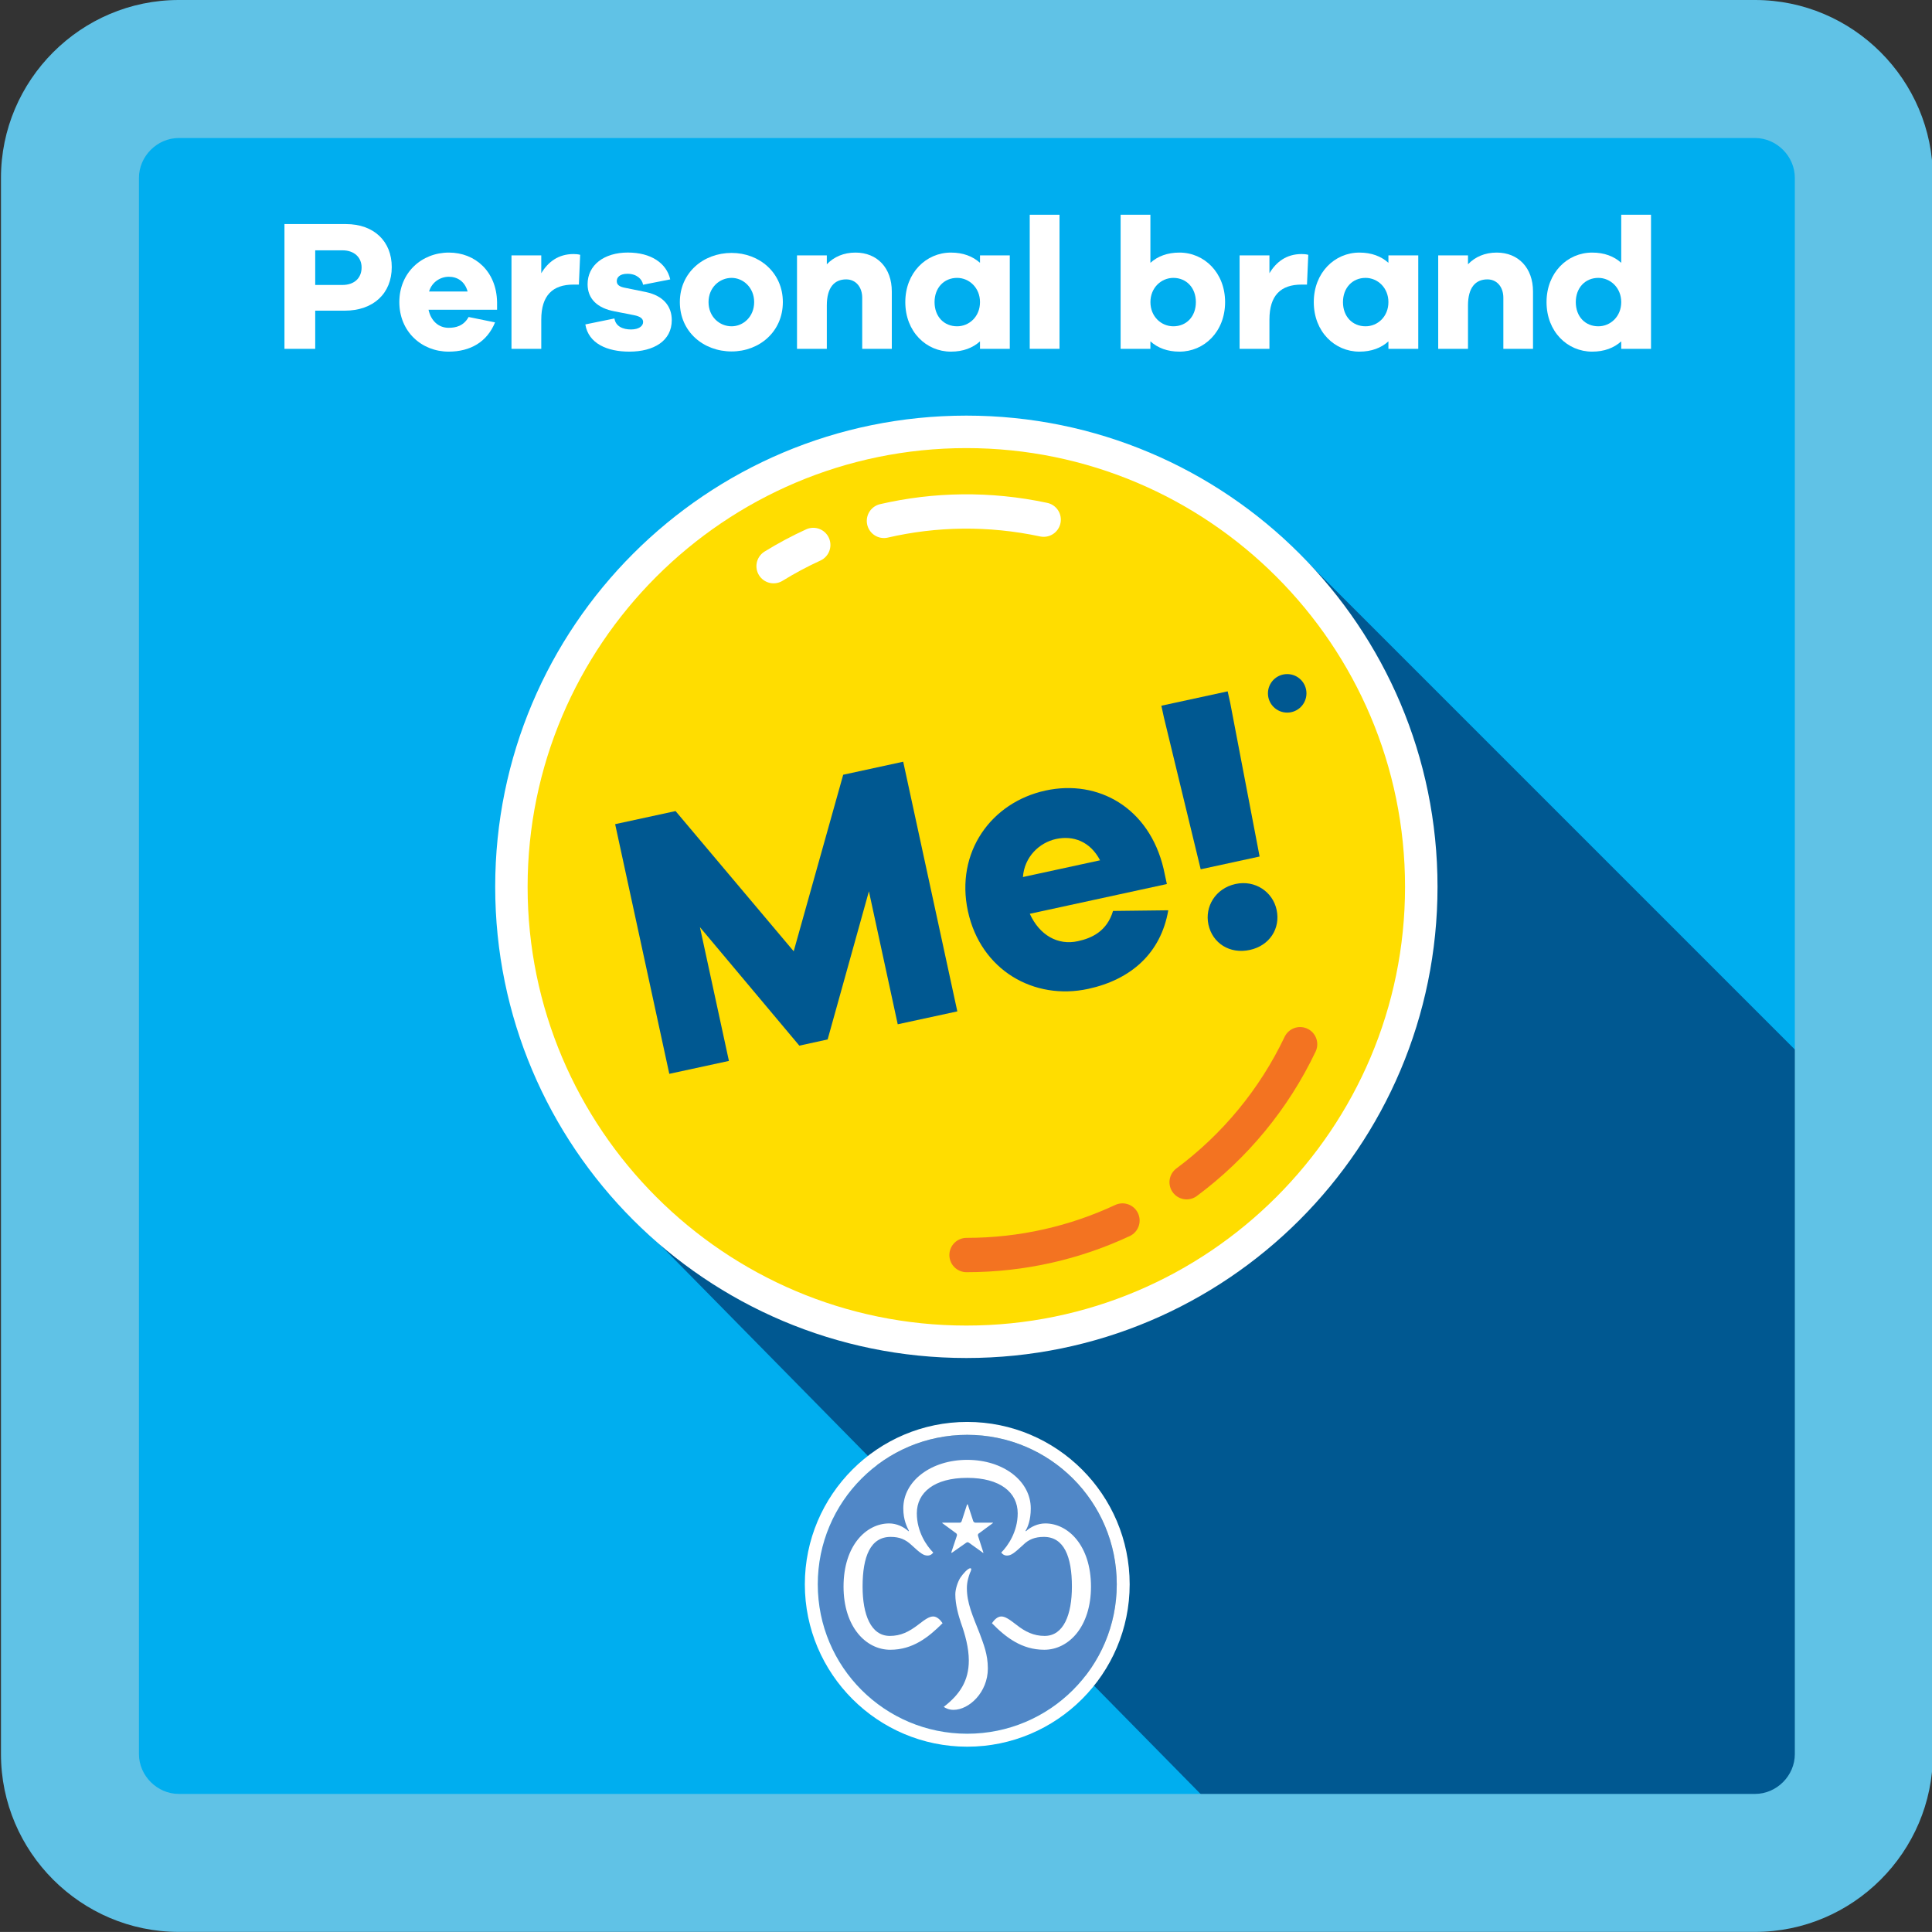 <svg version="1.1" xmlns="http://www.w3.org/2000/svg" xmlns:xlink="http://www.w3.org/1999/xlink" x="0px" y="0px" width="61.69px"
	 height="61.688px" viewBox="0 0 61.69 61.688" enable-background="new 0 0 61.69 61.688" xml:space="preserve">
  <rect x="0" y="0" width="61.69" height="61.688" fill="#333333" stroke="none"/>
  <g id="InterestBadges_KnowMyself_PersonalBrand">
    <defs>
      <rect id="IBKMPB_RectDef_1" x="0.03" width="61.686" height="61.687"/>
    </defs>
    <clipPath id="IBKMPB_ClipPath_1">
      <use xlink:href="#IBKMPB_RectDef_1"  overflow="visible"/>
    </clipPath>
    <path clip-path="url(#IBKMPB_ClipPath_1)" fill="#00AEEF" d="M55.536,61.069H6.21c-3.06,0-5.563-2.504-5.563-5.563V6.181
      c0-3.06,2.504-5.563,5.563-5.563h49.326c3.061,0,5.564,2.503,5.564,5.563v49.326C61.101,58.565,58.597,61.069,55.536,61.069"/>
    <path clip-path="url(#IBKMPB_ClipPath_1)" fill="#FFFFFF" d="M11.046,7.155c0.897,0,1.463,0.553,1.463,1.373
      c0,0.839-0.584,1.392-1.504,1.392h-0.94v1.219H9.083V7.155H11.046z M10.933,9.099c0.379,0,0.613-0.22,0.613-0.559
      c0-0.321-0.234-0.547-0.613-0.547h-0.868v1.106H10.933z"/>
    <path clip-path="url(#IBKMPB_ClipPath_1)" fill="#FFFFFF" d="M15.871,9.89h-2.188c0.078,0.356,0.32,0.577,0.642,0.577
      c0.222,0,0.478-0.054,0.638-0.345l0.844,0.172c-0.256,0.631-0.797,0.934-1.481,0.934c-0.862,0-1.575-0.637-1.575-1.582
      c0-0.94,0.713-1.581,1.582-1.581c0.844,0,1.521,0.606,1.539,1.581V9.89z M13.701,9.307h1.23c-0.088-0.321-0.326-0.47-0.6-0.47
      C14.064,8.837,13.79,9.004,13.701,9.307"/>
    <path clip-path="url(#IBKMPB_ClipPath_1)" fill="#FFFFFF" d="M18.525,8.136l-0.041,0.951h-0.172c-0.666,0-1.029,0.345-1.029,1.118v0.934
      h-0.951V8.154h0.951v0.571c0.214-0.357,0.541-0.613,1.029-0.613C18.394,8.112,18.454,8.118,18.525,8.136"/>
    <path clip-path="url(#IBKMPB_ClipPath_1)" fill="#FFFFFF" d="M19.619,10.169c0.041,0.255,0.273,0.351,0.528,0.351
      c0.25,0,0.388-0.107,0.388-0.238c0-0.101-0.078-0.178-0.299-0.22L19.63,9.943c-0.553-0.101-0.868-0.398-0.868-0.868
      c0-0.612,0.528-1.011,1.284-1.011c0.744,0,1.236,0.339,1.355,0.857l-0.867,0.171c-0.03-0.184-0.209-0.35-0.5-0.35
      c-0.256,0-0.34,0.125-0.34,0.232c0,0.083,0.036,0.166,0.227,0.208l0.701,0.143c0.565,0.119,0.828,0.457,0.828,0.898
      c0,0.66-0.571,1.005-1.356,1.005c-0.702,0-1.304-0.256-1.404-0.869L19.619,10.169z"/>
    <path clip-path="url(#IBKMPB_ClipPath_1)" fill="#FFFFFF" d="M24.997,9.646c0,0.945-0.75,1.576-1.636,1.576
      c-0.903,0-1.653-0.631-1.653-1.576c0-0.939,0.75-1.57,1.653-1.57C24.247,8.076,24.997,8.707,24.997,9.646 M24.081,9.646
      c0-0.464-0.351-0.773-0.72-0.773c-0.387,0-0.737,0.309-0.737,0.773c0,0.469,0.351,0.773,0.737,0.773
      C23.73,10.419,24.081,10.115,24.081,9.646"/>
    <path clip-path="url(#IBKMPB_ClipPath_1)" fill="#FFFFFF" d="M28.476,9.307v1.832h-0.945V9.51c0-0.351-0.209-0.589-0.512-0.589
      c-0.375,0-0.618,0.255-0.618,0.832v1.386h-0.952V8.154h0.952v0.285c0.226-0.238,0.541-0.374,0.915-0.374
      C28.012,8.065,28.476,8.558,28.476,9.307"/>
    <path clip-path="url(#IBKMPB_ClipPath_1)" fill="#FFFFFF" d="M32.243,11.138h-0.951V10.9c-0.232,0.209-0.541,0.328-0.928,0.328
      c-0.791,0-1.457-0.637-1.457-1.582c0-0.939,0.666-1.581,1.457-1.581c0.387,0,0.695,0.118,0.928,0.327V8.154h0.951V11.138z
      M31.292,9.646c0-0.458-0.346-0.773-0.731-0.773c-0.417,0-0.72,0.315-0.72,0.773c0,0.464,0.303,0.773,0.72,0.773
      C30.947,10.419,31.292,10.11,31.292,9.646"/>
    <rect x="32.88" y="6.857" clip-path="url(#IBKMPB_ClipPath_1)" fill="#FFFFFF" width="0.951" height="4.281"/>
    <path clip-path="url(#IBKMPB_ClipPath_1)" fill="#FFFFFF" d="M39.118,9.646c0,0.945-0.666,1.582-1.457,1.582
      c-0.385,0-0.695-0.119-0.928-0.328v0.238h-0.951V6.857h0.951v1.535c0.232-0.209,0.543-0.327,0.928-0.327
      C38.452,8.065,39.118,8.707,39.118,9.646 M38.185,9.646c0-0.458-0.303-0.773-0.719-0.773c-0.387,0-0.732,0.315-0.732,0.773
      c0,0.464,0.346,0.773,0.732,0.773C37.882,10.419,38.185,10.11,38.185,9.646"/>
    <path clip-path="url(#IBKMPB_ClipPath_1)" fill="#FFFFFF" d="M41.774,8.136l-0.041,0.951h-0.172c-0.666,0-1.027,0.345-1.027,1.118v0.934
      h-0.953V8.154h0.953v0.571c0.213-0.357,0.539-0.613,1.027-0.613C41.644,8.112,41.704,8.118,41.774,8.136"/>
    <path clip-path="url(#IBKMPB_ClipPath_1)" fill="#FFFFFF" d="M45.286,11.138h-0.953V10.9c-0.23,0.209-0.541,0.328-0.926,0.328
      c-0.791,0-1.457-0.637-1.457-1.582c0-0.939,0.666-1.581,1.457-1.581c0.385,0,0.695,0.118,0.926,0.327V8.154h0.953V11.138z
      M44.333,9.646c0-0.458-0.344-0.773-0.73-0.773c-0.416,0-0.721,0.315-0.721,0.773c0,0.464,0.305,0.773,0.721,0.773
      C43.989,10.419,44.333,10.11,44.333,9.646"/>
    <path clip-path="url(#IBKMPB_ClipPath_1)" fill="#FFFFFF" d="M48.95,9.307v1.832h-0.947V9.51c0-0.351-0.207-0.589-0.51-0.589
      c-0.375,0-0.619,0.255-0.619,0.832v1.386h-0.951V8.154h0.951v0.285c0.227-0.238,0.541-0.374,0.916-0.374
      C48.485,8.065,48.95,8.558,48.95,9.307"/>
    <path clip-path="url(#IBKMPB_ClipPath_1)" fill="#FFFFFF" d="M52.718,11.138h-0.951V10.9c-0.232,0.209-0.541,0.328-0.928,0.328
      c-0.791,0-1.457-0.637-1.457-1.582c0-0.939,0.666-1.581,1.457-1.581c0.387,0,0.695,0.118,0.928,0.327V6.857h0.951V11.138z
      M51.767,9.646c0-0.458-0.346-0.773-0.732-0.773c-0.416,0-0.719,0.315-0.719,0.773c0,0.464,0.303,0.773,0.719,0.773
      C51.421,10.419,51.767,10.11,51.767,9.646"/>
    <polygon clip-path="url(#IBKMPB_ClipPath_1)" fill="#005891" points="41.161,17.362 59.351,35.552 58.833,58.317 39.353,58.317
      19.873,38.521 		"/>
    <path clip-path="url(#IBKMPB_ClipPath_1)" fill="#FFDD00" d="M30.857,42.843c-8.01,0-14.527-6.516-14.527-14.526
      c0-8.009,6.518-14.527,14.527-14.527c8.009,0,14.527,6.518,14.527,14.527C45.384,36.327,38.866,42.843,30.857,42.843"/>
    <path clip-path="url(#IBKMPB_ClipPath_1)" fill="#FFFFFF" d="M30.857,14.308c7.724,0,14.007,6.285,14.007,14.009
      c0,7.726-6.283,14.009-14.007,14.009c-7.725,0-14.01-6.283-14.01-14.009C16.847,20.593,23.132,14.308,30.857,14.308
      M30.857,13.271c-8.31,0-15.045,6.736-15.045,15.045c0,8.31,6.735,15.046,15.045,15.046c8.308,0,15.044-6.736,15.044-15.046
      C45.901,20.008,39.165,13.271,30.857,13.271"/>
    <path clip-path="url(#IBKMPB_ClipPath_1)" fill="#60C2E6" d="M56.04,4.407c0.689,0,1.27,0.582,1.27,1.271v50.333
      c0,0.688-0.58,1.27-1.27,1.27H5.708c-0.688,0-1.271-0.582-1.271-1.27V5.678c0-0.689,0.582-1.271,1.271-1.271H56.04 M56.04,0H5.708
      C2.585,0,0.031,2.556,0.031,5.678v50.333c0,3.121,2.555,5.676,5.677,5.676H56.04c3.123,0,5.678-2.555,5.678-5.676V5.678
      C61.718,2.556,59.163,0,56.04,0"/>
    <path clip-path="url(#IBKMPB_ClipPath_1)" fill="#005891" d="M41.716,22.139c0,0.34-0.275,0.615-0.615,0.615s-0.615-0.275-0.615-0.615
      s0.275-0.615,0.615-0.615S41.716,21.799,41.716,22.139"/>

      <path clip-path="url(#IBKMPB_ClipPath_1)" fill="none" stroke="#F37321" stroke-width="1.096" stroke-linecap="round" stroke-miterlimit="10" d="
      M35.841,38.972c-1.512,0.707-3.201,1.102-4.979,1.102"/>

      <path clip-path="url(#IBKMPB_ClipPath_1)" fill="none" stroke="#F37321" stroke-width="1.096" stroke-linecap="round" stroke-miterlimit="10" d="
      M41.513,33.343c-0.832,1.75-2.084,3.262-3.623,4.406"/>

      <path clip-path="url(#IBKMPB_ClipPath_1)" fill="none" stroke="#FFFFFF" stroke-width="1.096" stroke-linecap="round" stroke-miterlimit="10" d="
      M28.225,16.632c1.627-0.376,3.36-0.41,5.1-0.039"/>

      <path clip-path="url(#IBKMPB_ClipPath_1)" fill="none" stroke="#FFFFFF" stroke-width="1.096" stroke-linecap="round" stroke-miterlimit="10" d="
      M24.701,18.078c0.407-0.251,0.83-0.477,1.267-0.677"/>
    <polygon clip-path="url(#IBKMPB_ClipPath_1)" fill="#005891" points="30.568,32.294 28.665,32.706 27.745,28.46 26.427,33.19
      25.523,33.388 22.349,29.605 23.275,33.876 21.371,34.288 19.642,26.316 21.571,25.898 25.343,30.375 26.924,24.738 28.84,24.322
          "/>
    <path clip-path="url(#IBKMPB_ClipPath_1)" fill="#005891" d="M37.259,28.228l-4.377,0.95c0.309,0.68,0.891,1.016,1.533,0.875
      c0.441-0.095,0.93-0.313,1.125-0.966l1.764-0.021c-0.238,1.371-1.189,2.213-2.559,2.51c-1.725,0.373-3.429-0.59-3.839-2.482
      c-0.406-1.88,0.742-3.475,2.48-3.852c1.689-0.365,3.309,0.554,3.768,2.498L37.259,28.228z M32.663,28.004l2.463-0.534
      c-0.316-0.604-0.857-0.798-1.404-0.681C33.187,26.906,32.71,27.357,32.663,28.004"/>
    <path clip-path="url(#IBKMPB_ClipPath_1)" fill="#005891" d="M39.282,22.445l0.938,4.904l-1.881,0.408l-1.176-4.854l-0.08-0.369
      l2.117-0.459L39.282,22.445z M40.763,29.051c0.129,0.595-0.225,1.145-0.855,1.281c-0.643,0.14-1.193-0.215-1.322-0.81
      c-0.123-0.571,0.223-1.155,0.865-1.296C40.081,28.09,40.64,28.479,40.763,29.051"/>
    <path clip-path="url(#IBKMPB_ClipPath_1)" fill="#5087C7" d="M30.884,55.36c-2.638,0-4.772-2.137-4.772-4.771
      c0-2.637,2.135-4.773,4.772-4.773c2.638,0,4.775,2.137,4.775,4.773C35.659,53.224,33.522,55.36,30.884,55.36"/>
    <path clip-path="url(#IBKMPB_ClipPath_1)" fill="#FFFFFF" d="M30.884,45.815c2.638,0,4.775,2.135,4.775,4.773
      c0,2.637-2.137,4.771-4.775,4.771c-2.638,0-4.772-2.135-4.772-4.771C26.112,47.95,28.247,45.815,30.884,45.815 M30.884,45.403
      c-2.859,0-5.185,2.326-5.185,5.186c0,2.857,2.325,5.184,5.185,5.184c2.861,0,5.187-2.326,5.187-5.184
      C36.071,47.729,33.745,45.403,30.884,45.403"/>
    <path clip-path="url(#IBKMPB_ClipPath_1)" fill="#FFFFFF" d="M33.378,48.644c-0.238,0-0.465,0.107-0.619,0.25l-0.014-0.012
      c0.072-0.119,0.168-0.346,0.168-0.717c0-0.883-0.884-1.551-2.029-1.551c-1.145,0-2.041,0.668-2.041,1.551
      c0,0.371,0.121,0.598,0.18,0.717l-0.012,0.012c-0.156-0.143-0.383-0.25-0.619-0.25c-0.73,0-1.457,0.703-1.457,2.016
      c0,1.289,0.716,2.018,1.492,2.018c0.715,0,1.217-0.395,1.67-0.848c-0.071-0.107-0.18-0.215-0.299-0.215s-0.25,0.084-0.477,0.262
      c-0.299,0.229-0.561,0.359-0.908,0.359c-0.607,0-0.87-0.682-0.87-1.576c0-0.955,0.25-1.586,0.896-1.586
      c0.285,0,0.476,0.082,0.668,0.262c0.285,0.264,0.382,0.334,0.513,0.334c0.097,0,0.155-0.061,0.179-0.096
      c-0.214-0.215-0.524-0.666-0.524-1.252c0-0.668,0.561-1.133,1.61-1.133c1.051,0,1.611,0.465,1.611,1.133
      c0,0.586-0.311,1.037-0.525,1.252c0.024,0.035,0.084,0.096,0.18,0.096c0.132,0,0.226-0.07,0.513-0.334
      c0.178-0.18,0.381-0.262,0.668-0.262c0.643,0,0.895,0.631,0.895,1.586c0,0.895-0.264,1.576-0.871,1.576
      c-0.346,0-0.619-0.131-0.906-0.359c-0.229-0.178-0.358-0.262-0.478-0.262c-0.119,0-0.226,0.107-0.299,0.215
      c0.442,0.453,0.955,0.848,1.671,0.848c0.775,0,1.492-0.729,1.492-2.018C34.835,49.347,34.104,48.644,33.378,48.644"/>
    <path clip-path="url(#IBKMPB_ClipPath_1)" fill="#FFFFFF" d="M31.684,48.62h-0.537c-0.035,0-0.06-0.025-0.071-0.049l-0.168-0.514
      c-0.011-0.033-0.022-0.033-0.035,0l-0.166,0.514c-0.014,0.037-0.037,0.049-0.061,0.049h-0.537c-0.023,0-0.035,0.01-0.012,0.021
      l0.441,0.324c0.023,0.023,0.023,0.061,0.012,0.082l-0.167,0.502c-0.011,0.023-0.011,0.049,0.024,0.023l0.441-0.309
      c0.036-0.025,0.059-0.025,0.095,0l0.431,0.309c0.022,0.025,0.035,0.012,0.022-0.012l-0.166-0.514c-0.012-0.035,0-0.07,0.024-0.082
      l0.439-0.324C31.72,48.63,31.708,48.62,31.684,48.62"/>
    <path clip-path="url(#IBKMPB_ClipPath_1)" fill="#FFFFFF" d="M31.279,52.151c-0.227-0.574-0.406-0.967-0.406-1.443
      c0-0.205,0.061-0.383,0.096-0.477c0.049-0.098,0.061-0.156,0.012-0.156c-0.071,0-0.227,0.166-0.322,0.311
      c-0.072,0.117-0.155,0.346-0.155,0.523c0,0.336,0.108,0.693,0.179,0.908c0.133,0.369,0.252,0.799,0.252,1.205
      c0,0.645-0.287,1.084-0.8,1.479c0.048,0.037,0.166,0.096,0.31,0.096c0.5,0,1.098-0.561,1.098-1.324
      C31.541,52.819,31.41,52.509,31.279,52.151"/>
    <path clip-path="url(#IBKMPB_ClipPath_1)" fill="#FFFFFF" d="M-12.274-25.954c0.076,0,0.14,0.012,0.191,0.037
      c0.053,0.026,0.094,0.06,0.125,0.101c0.032,0.042,0.055,0.089,0.069,0.142c0.013,0.054,0.021,0.108,0.021,0.163
      c0,0.076-0.012,0.143-0.035,0.199c-0.022,0.057-0.053,0.103-0.094,0.139s-0.091,0.063-0.148,0.081
      c-0.059,0.017-0.123,0.027-0.193,0.027h-0.16v0.59h-0.298v-1.479H-12.274z M-12.366-25.285c0.06,0,0.107-0.018,0.145-0.054
      s0.055-0.092,0.055-0.168c0-0.074-0.016-0.131-0.048-0.17s-0.085-0.058-0.159-0.058h-0.125v0.45H-12.366z"/>
    <polygon clip-path="url(#IBKMPB_ClipPath_1)" fill="#FFFFFF" points="-11.271,-25.954 -11.06,-24.909 -11.055,-24.909 -10.842,-25.954
      -10.401,-25.954 -10.401,-24.475 -10.674,-24.475 -10.674,-25.656 -10.678,-25.656 -10.941,-24.475 -11.174,-24.475
      -11.437,-25.656 -11.441,-25.656 -11.441,-24.475 -11.715,-24.475 -11.715,-25.954 		"/>
    <path clip-path="url(#IBKMPB_ClipPath_1)" fill="#FFFFFF" d="M-9.947-24.893c0,0.034,0.003,0.066,0.009,0.094
      c0.004,0.028,0.016,0.052,0.03,0.072c0.015,0.019,0.036,0.035,0.062,0.045c0.025,0.012,0.058,0.016,0.097,0.016
      c0.045,0,0.086-0.014,0.123-0.044c0.036-0.029,0.055-0.075,0.055-0.137c0-0.034-0.005-0.062-0.013-0.086
      c-0.01-0.025-0.023-0.047-0.045-0.066s-0.049-0.037-0.082-0.053c-0.033-0.016-0.075-0.032-0.125-0.048
      c-0.066-0.022-0.124-0.046-0.172-0.073c-0.049-0.026-0.09-0.057-0.121-0.092c-0.033-0.035-0.057-0.076-0.072-0.122
      c-0.015-0.046-0.023-0.1-0.023-0.161c0-0.147,0.041-0.256,0.123-0.327c0.082-0.072,0.193-0.108,0.336-0.108
      c0.066,0,0.127,0.007,0.184,0.021c0.057,0.015,0.104,0.039,0.145,0.071c0.041,0.033,0.072,0.074,0.096,0.124
      c0.023,0.051,0.033,0.111,0.033,0.182v0.041h-0.285c0-0.071-0.012-0.125-0.037-0.162c-0.025-0.039-0.066-0.057-0.124-0.057
      c-0.033,0-0.062,0.004-0.083,0.014c-0.023,0.009-0.04,0.023-0.053,0.038c-0.014,0.016-0.022,0.035-0.027,0.055
      c-0.005,0.021-0.007,0.042-0.007,0.065c0,0.045,0.01,0.083,0.028,0.115c0.02,0.031,0.061,0.059,0.125,0.086l0.229,0.099
      c0.058,0.025,0.103,0.051,0.14,0.078c0.035,0.027,0.063,0.056,0.086,0.087c0.021,0.03,0.035,0.065,0.045,0.102
      c0.008,0.038,0.012,0.079,0.012,0.125c0,0.156-0.047,0.27-0.137,0.341s-0.216,0.106-0.377,0.106c-0.17,0-0.289-0.036-0.363-0.109
      c-0.071-0.073-0.107-0.179-0.107-0.315v-0.061h0.298V-24.893z"/>
    <path clip-path="url(#IBKMPB_ClipPath_1)" fill="#FFFFFF" d="M-8.68-24.475c0-0.065,0.007-0.125,0.02-0.182
      c0.014-0.057,0.033-0.111,0.061-0.162c0.027-0.051,0.06-0.101,0.101-0.15c0.041-0.05,0.089-0.099,0.142-0.149l0.121-0.111
      c0.033-0.029,0.061-0.056,0.08-0.081c0.021-0.025,0.035-0.05,0.047-0.075c0.011-0.025,0.019-0.051,0.021-0.081
      c0.003-0.029,0.005-0.062,0.005-0.099c0-0.122-0.048-0.183-0.146-0.183c-0.036,0-0.066,0.008-0.088,0.023
      s-0.037,0.036-0.049,0.062c-0.013,0.027-0.02,0.057-0.023,0.092c-0.003,0.034-0.006,0.071-0.006,0.11H-8.68v-0.057
      c0-0.136,0.037-0.241,0.109-0.315c0.073-0.073,0.188-0.109,0.347-0.109c0.149,0,0.26,0.034,0.332,0.103
      c0.071,0.07,0.106,0.168,0.106,0.297c0,0.047-0.004,0.09-0.012,0.131s-0.021,0.081-0.039,0.117
      c-0.018,0.038-0.042,0.074-0.07,0.109c-0.029,0.035-0.064,0.072-0.106,0.109l-0.165,0.154c-0.044,0.04-0.079,0.079-0.104,0.116
      c-0.025,0.039-0.041,0.071-0.049,0.099h0.555v0.232H-8.68z"/>
    <path clip-path="url(#IBKMPB_ClipPath_1)" fill="#FFFFFF" d="M-7.342-24.688c0.02,0.032,0.055,0.047,0.104,0.047
      c0.04,0,0.071-0.009,0.096-0.028c0.022-0.019,0.042-0.045,0.054-0.078c0.014-0.033,0.022-0.073,0.026-0.118
      c0.005-0.045,0.007-0.095,0.007-0.149v-0.07H-7.06c-0.024,0.037-0.06,0.066-0.106,0.089c-0.045,0.023-0.103,0.035-0.168,0.035
      s-0.121-0.012-0.166-0.035c-0.047-0.023-0.084-0.054-0.111-0.095c-0.028-0.041-0.049-0.089-0.063-0.145
      c-0.013-0.056-0.02-0.117-0.02-0.183c0-0.17,0.038-0.3,0.113-0.39c0.074-0.09,0.195-0.135,0.361-0.135
      c0.103,0,0.184,0.019,0.244,0.058c0.061,0.037,0.108,0.088,0.141,0.151c0.033,0.063,0.054,0.135,0.063,0.219
      c0.009,0.082,0.015,0.169,0.015,0.259c0,0.105-0.004,0.206-0.01,0.303c-0.006,0.098-0.025,0.184-0.056,0.258
      c-0.031,0.075-0.081,0.133-0.147,0.177c-0.066,0.043-0.16,0.065-0.281,0.065c-0.053,0-0.104-0.005-0.152-0.015
      c-0.049-0.01-0.092-0.03-0.129-0.058c-0.037-0.028-0.067-0.066-0.09-0.114c-0.023-0.048-0.035-0.107-0.037-0.178h0.287
      C-7.372-24.761-7.363-24.718-7.342-24.688 M-7.358-25.243c0.025,0.042,0.066,0.064,0.124,0.064c0.06,0,0.103-0.022,0.127-0.064
      c0.024-0.043,0.037-0.115,0.037-0.214c0-0.041-0.002-0.08-0.007-0.116c-0.004-0.036-0.012-0.066-0.023-0.092
      c-0.012-0.025-0.027-0.045-0.05-0.06c-0.021-0.014-0.049-0.022-0.084-0.022c-0.036,0-0.063,0.008-0.086,0.022
      c-0.021,0.015-0.037,0.035-0.048,0.061c-0.012,0.026-0.02,0.057-0.022,0.092c-0.004,0.036-0.005,0.074-0.005,0.115
      C-7.395-25.358-7.383-25.286-7.358-25.243"/>
    <path clip-path="url(#IBKMPB_ClipPath_1)" fill="#FFFFFF" d="M-5.779-25.685c-0.062,0.086-0.114,0.178-0.163,0.276
      c-0.047,0.098-0.089,0.199-0.125,0.302c-0.035,0.104-0.066,0.21-0.089,0.317c-0.024,0.107-0.042,0.212-0.054,0.315h-0.313
      c0.01-0.088,0.026-0.181,0.049-0.278c0.022-0.098,0.052-0.197,0.088-0.297c0.037-0.102,0.082-0.203,0.134-0.305
      c0.053-0.103,0.114-0.203,0.187-0.3h-0.617v-0.257h0.903V-25.685z"/>
    <rect x="-3.356" y="-26.453" clip-path="url(#IBKMPB_ClipPath_1)" fill="#00AEEF" width="8.813" height="8.813"/>
    <path clip-path="url(#IBKMPB_ClipPath_1)" fill="#FFFFFF" d="M-2.442-25.954c0.076,0,0.141,0.012,0.192,0.038
      c0.052,0.026,0.094,0.059,0.125,0.1c0.032,0.042,0.055,0.089,0.069,0.142c0.013,0.054,0.02,0.108,0.02,0.163
      c0,0.076-0.012,0.143-0.034,0.199c-0.022,0.057-0.054,0.103-0.095,0.139s-0.09,0.063-0.148,0.081
      c-0.058,0.018-0.123,0.027-0.193,0.027h-0.159v0.59h-0.298v-1.479H-2.442z M-2.533-25.285c0.06,0,0.106-0.018,0.144-0.054
      s0.056-0.092,0.056-0.168c0-0.074-0.017-0.131-0.048-0.17c-0.032-0.039-0.086-0.058-0.159-0.058h-0.125v0.45H-2.533z"/>
    <polygon clip-path="url(#IBKMPB_ClipPath_1)" fill="#FFFFFF" points="-1.438,-25.954 -1.227,-24.909 -1.223,-24.909 -1.009,-25.954
      -0.569,-25.954 -0.569,-24.474 -0.841,-24.474 -0.841,-25.656 -0.846,-25.656 -1.108,-24.474 -1.341,-24.474 -1.604,-25.656
      -1.608,-25.656 -1.608,-24.474 -1.882,-24.474 -1.882,-25.954 		"/>
    <path clip-path="url(#IBKMPB_ClipPath_1)" fill="#FFFFFF" d="M-0.114-24.893c0,0.035,0.003,0.066,0.008,0.094
      c0.005,0.029,0.016,0.053,0.031,0.072c0.015,0.019,0.035,0.035,0.062,0.045c0.025,0.012,0.058,0.017,0.097,0.017
      c0.045,0,0.086-0.015,0.123-0.045c0.035-0.029,0.055-0.075,0.055-0.137c0-0.034-0.006-0.062-0.014-0.086
      c-0.009-0.025-0.023-0.047-0.045-0.066c-0.021-0.019-0.048-0.037-0.082-0.053c-0.033-0.015-0.074-0.032-0.125-0.048
      c-0.065-0.022-0.123-0.046-0.172-0.073c-0.048-0.026-0.089-0.057-0.121-0.092c-0.033-0.035-0.057-0.076-0.072-0.122
      c-0.015-0.046-0.022-0.1-0.022-0.161c0-0.146,0.041-0.255,0.123-0.327c0.081-0.072,0.192-0.108,0.335-0.108
      c0.066,0,0.128,0.007,0.184,0.022c0.057,0.014,0.104,0.038,0.146,0.07c0.041,0.033,0.071,0.074,0.095,0.124
      c0.023,0.051,0.034,0.111,0.034,0.182v0.041H0.238c0-0.07-0.012-0.125-0.037-0.162c-0.025-0.038-0.066-0.057-0.123-0.057
      c-0.033,0-0.062,0.005-0.084,0.014c-0.022,0.01-0.039,0.023-0.053,0.038c-0.013,0.016-0.021,0.035-0.027,0.055
      c-0.004,0.021-0.007,0.042-0.007,0.065c0,0.045,0.011,0.083,0.029,0.115c0.019,0.031,0.06,0.059,0.124,0.086l0.23,0.099
      c0.057,0.025,0.103,0.051,0.139,0.078c0.035,0.027,0.064,0.056,0.086,0.087c0.021,0.031,0.035,0.065,0.045,0.102
      c0.008,0.038,0.012,0.079,0.012,0.125c0,0.156-0.046,0.27-0.136,0.341s-0.216,0.106-0.378,0.106c-0.169,0-0.289-0.036-0.362-0.109
      c-0.071-0.073-0.108-0.179-0.108-0.315v-0.061h0.299V-24.893z"/>
    <path clip-path="url(#IBKMPB_ClipPath_1)" fill="#FFFFFF" d="M-2.442-24.011c0.076,0,0.141,0.012,0.192,0.038s0.094,0.059,0.125,0.1
      c0.032,0.042,0.055,0.089,0.069,0.142c0.013,0.054,0.02,0.108,0.02,0.163c0,0.076-0.012,0.143-0.034,0.199
      c-0.022,0.057-0.054,0.103-0.095,0.139c-0.041,0.036-0.09,0.063-0.148,0.081c-0.058,0.018-0.123,0.027-0.193,0.027h-0.159v0.59
      h-0.298v-1.479H-2.442z M-2.533-23.342c0.06,0,0.106-0.018,0.144-0.054c0.037-0.036,0.056-0.092,0.056-0.168
      c0-0.074-0.017-0.131-0.048-0.17c-0.032-0.039-0.086-0.058-0.159-0.058h-0.125v0.45H-2.533z"/>
    <path clip-path="url(#IBKMPB_ClipPath_1)" fill="#FFFFFF" d="M-1.624-23.646v0.149h0.004c0.029-0.054,0.064-0.097,0.106-0.129
      c0.041-0.033,0.093-0.049,0.151-0.049c0.008,0,0.018,0,0.025,0.001c0.01,0.001,0.019,0.002,0.026,0.003v0.274
      C-1.325-23.399-1.34-23.4-1.355-23.4c-0.015-0.001-0.028-0.001-0.044-0.001c-0.025,0-0.05,0.003-0.075,0.01
      c-0.024,0.007-0.047,0.018-0.067,0.034c-0.021,0.016-0.037,0.036-0.051,0.062c-0.012,0.026-0.019,0.057-0.019,0.095v0.669h-0.286
      v-1.115H-1.624z"/>
    <path clip-path="url(#IBKMPB_ClipPath_1)" fill="#FFFFFF" d="M-1.221-23.341c0.016-0.073,0.041-0.135,0.074-0.184
      c0.035-0.049,0.08-0.086,0.137-0.112c0.056-0.025,0.125-0.038,0.205-0.038c0.086-0.001,0.158,0.01,0.215,0.034
      s0.101,0.061,0.134,0.111c0.034,0.05,0.058,0.111,0.071,0.184c0.014,0.074,0.021,0.16,0.021,0.257c0,0.096-0.008,0.18-0.022,0.253
      c-0.016,0.073-0.041,0.134-0.075,0.184c-0.035,0.049-0.08,0.085-0.136,0.109c-0.057,0.023-0.125,0.035-0.207,0.035
      c-0.084,0.001-0.156-0.01-0.213-0.032c-0.057-0.023-0.102-0.059-0.135-0.108c-0.033-0.049-0.056-0.11-0.07-0.185
      c-0.014-0.074-0.021-0.159-0.021-0.256C-1.244-23.185-1.235-23.269-1.221-23.341 M-0.954-22.931c0.003,0.048,0.01,0.09,0.02,0.124
      c0.011,0.035,0.026,0.062,0.047,0.081c0.021,0.02,0.049,0.029,0.082,0.029c0.059,0,0.1-0.03,0.121-0.091
      c0.022-0.061,0.033-0.161,0.033-0.301c0-0.139-0.011-0.239-0.033-0.3c-0.021-0.061-0.063-0.091-0.121-0.091
      c-0.033,0-0.062,0.009-0.082,0.029c-0.021,0.019-0.036,0.046-0.047,0.081c-0.01,0.034-0.017,0.076-0.02,0.124
      c-0.003,0.048-0.004,0.1-0.004,0.157S-0.957-22.979-0.954-22.931"/>
    <path clip-path="url(#IBKMPB_ClipPath_1)" fill="#FFFFFF" d="M0.32-23.325c-0.004-0.026-0.01-0.05-0.019-0.071s-0.021-0.039-0.038-0.052
      s-0.039-0.02-0.066-0.02c-0.035,0-0.063,0.008-0.085,0.024c-0.022,0.016-0.038,0.039-0.05,0.07
      c-0.011,0.031-0.02,0.071-0.023,0.118c-0.004,0.048-0.006,0.105-0.006,0.169c0,0.07,0.002,0.129,0.006,0.178
      s0.013,0.089,0.023,0.121c0.012,0.032,0.025,0.055,0.047,0.069c0.02,0.015,0.047,0.022,0.077,0.022
      c0.048,0,0.084-0.021,0.106-0.062c0.021-0.042,0.033-0.108,0.033-0.199h0.273c0,0.146-0.033,0.258-0.1,0.335
      c-0.064,0.076-0.174,0.115-0.326,0.115c-0.071,0-0.135-0.009-0.188-0.026s-0.097-0.049-0.132-0.094
      c-0.036-0.044-0.063-0.104-0.08-0.18c-0.019-0.075-0.026-0.169-0.026-0.281c0-0.114,0.011-0.209,0.033-0.285
      c0.021-0.075,0.053-0.135,0.092-0.18c0.041-0.045,0.088-0.076,0.144-0.094c0.056-0.018,0.116-0.027,0.183-0.027
      c0.133,0,0.232,0.039,0.299,0.116c0.067,0.078,0.102,0.182,0.102,0.315H0.326C0.326-23.272,0.324-23.299,0.32-23.325"/>
    <path clip-path="url(#IBKMPB_ClipPath_1)" fill="#FFFFFF" d="M0.993-22.957c0,0.033,0.003,0.065,0.007,0.096
      c0.006,0.032,0.014,0.059,0.023,0.083c0.012,0.025,0.027,0.044,0.045,0.058c0.017,0.015,0.04,0.022,0.066,0.022
      c0.047,0,0.082-0.017,0.105-0.052c0.021-0.034,0.037-0.087,0.045-0.157h0.257c-0.005,0.13-0.04,0.228-0.103,0.296
      c-0.064,0.068-0.164,0.102-0.301,0.102c-0.104,0-0.185-0.017-0.242-0.052c-0.059-0.034-0.102-0.08-0.129-0.137
      c-0.028-0.056-0.045-0.12-0.051-0.191c-0.007-0.07-0.01-0.141-0.01-0.211c0-0.075,0.005-0.146,0.016-0.216
      c0.011-0.068,0.031-0.13,0.063-0.184c0.031-0.054,0.075-0.097,0.133-0.128c0.059-0.032,0.137-0.048,0.233-0.048
      c0.082,0,0.149,0.013,0.204,0.04c0.053,0.027,0.095,0.066,0.125,0.114c0.031,0.05,0.051,0.109,0.062,0.178
      c0.011,0.07,0.017,0.148,0.017,0.234v0.064H0.993V-22.957z M1.277-23.328c-0.004-0.032-0.012-0.06-0.021-0.083
      c-0.011-0.023-0.025-0.04-0.044-0.052S1.168-23.48,1.14-23.48c-0.029,0-0.054,0.006-0.071,0.019
      c-0.019,0.014-0.034,0.031-0.046,0.052C1.013-23.388,1.005-23.363,1-23.337c-0.004,0.026-0.007,0.052-0.007,0.078v0.044h0.292
      C1.284-23.258,1.281-23.295,1.277-23.328"/>
    <path clip-path="url(#IBKMPB_ClipPath_1)" fill="#FFFFFF" d="M1.917-22.859c0,0.048,0.013,0.087,0.037,0.117
      c0.026,0.03,0.063,0.045,0.111,0.045c0.045,0,0.079-0.011,0.105-0.034S2.21-22.786,2.21-22.83c0-0.036-0.01-0.063-0.03-0.082
      c-0.021-0.018-0.046-0.034-0.072-0.044l-0.201-0.073c-0.079-0.027-0.139-0.067-0.179-0.117c-0.039-0.05-0.061-0.115-0.061-0.194
      c0-0.045,0.008-0.089,0.023-0.129c0.016-0.041,0.039-0.077,0.073-0.107c0.032-0.031,0.075-0.055,0.127-0.073
      s0.114-0.027,0.188-0.027c0.129,0,0.226,0.028,0.287,0.083c0.063,0.055,0.094,0.133,0.094,0.235v0.045H2.203
      c0-0.058-0.009-0.1-0.027-0.127c-0.02-0.027-0.051-0.041-0.098-0.041c-0.037,0-0.068,0.01-0.096,0.03s-0.04,0.051-0.04,0.09
      c0,0.028,0.009,0.053,0.026,0.075c0.017,0.022,0.05,0.04,0.098,0.056l0.172,0.058c0.09,0.031,0.154,0.07,0.191,0.119
      s0.056,0.116,0.056,0.2c0,0.059-0.01,0.111-0.03,0.155c-0.021,0.043-0.05,0.079-0.086,0.108c-0.037,0.029-0.082,0.05-0.132,0.063
      c-0.05,0.012-0.104,0.018-0.167,0.018c-0.079,0-0.146-0.008-0.199-0.023S1.775-22.569,1.744-22.6
      c-0.031-0.03-0.053-0.067-0.064-0.111c-0.014-0.043-0.02-0.092-0.02-0.146v-0.039h0.258V-22.859z"/>
    <path clip-path="url(#IBKMPB_ClipPath_1)" fill="#FFFFFF" d="M2.837-22.859c0,0.048,0.013,0.087,0.037,0.117
      c0.027,0.03,0.063,0.045,0.111,0.045c0.045,0,0.079-0.011,0.106-0.034c0.026-0.022,0.039-0.055,0.039-0.099
      c0-0.036-0.011-0.063-0.031-0.082c-0.021-0.018-0.045-0.034-0.071-0.044l-0.201-0.073c-0.08-0.027-0.14-0.067-0.18-0.117
      c-0.04-0.05-0.06-0.115-0.06-0.194c0-0.045,0.008-0.089,0.022-0.129c0.016-0.041,0.039-0.077,0.073-0.107
      c0.033-0.031,0.075-0.055,0.127-0.073S2.926-23.676,3-23.676c0.129,0,0.226,0.028,0.287,0.083
      c0.063,0.055,0.094,0.133,0.094,0.235v0.045H3.123c0-0.058-0.008-0.1-0.027-0.127c-0.02-0.027-0.051-0.041-0.098-0.041
      c-0.037,0-0.068,0.01-0.096,0.03s-0.039,0.051-0.039,0.09c0,0.028,0.008,0.053,0.025,0.075s0.05,0.04,0.098,0.056l0.172,0.058
      c0.09,0.031,0.154,0.07,0.191,0.119s0.057,0.116,0.057,0.2c0,0.059-0.012,0.111-0.031,0.155c-0.021,0.043-0.049,0.079-0.086,0.108
      c-0.037,0.029-0.082,0.05-0.131,0.063c-0.051,0.012-0.105,0.018-0.168,0.018c-0.078,0-0.146-0.008-0.199-0.023
      c-0.053-0.015-0.096-0.037-0.127-0.068c-0.03-0.03-0.053-0.067-0.064-0.111c-0.014-0.043-0.02-0.092-0.02-0.146v-0.039h0.258
      V-22.859z"/>
    <path clip-path="url(#IBKMPB_ClipPath_1)" fill="#FFFFFF" d="M-2.37-21.804c-0.026-0.049-0.073-0.074-0.141-0.074
      c-0.037,0-0.068,0.01-0.092,0.03c-0.023,0.021-0.044,0.053-0.057,0.098c-0.014,0.045-0.024,0.104-0.029,0.176
      c-0.006,0.073-0.008,0.161-0.008,0.266c0,0.112,0.003,0.203,0.011,0.272c0.007,0.069,0.019,0.123,0.035,0.161
      c0.016,0.038,0.036,0.063,0.06,0.076c0.025,0.013,0.053,0.02,0.084,0.02c0.027,0,0.051-0.004,0.074-0.014
      c0.023-0.008,0.042-0.027,0.059-0.053c0.017-0.027,0.029-0.065,0.039-0.114s0.016-0.114,0.016-0.194h0.298
      c0,0.08-0.006,0.156-0.019,0.229c-0.013,0.072-0.035,0.134-0.069,0.188c-0.034,0.054-0.082,0.097-0.144,0.127
      c-0.062,0.03-0.141,0.045-0.238,0.045c-0.112,0-0.201-0.018-0.269-0.053c-0.065-0.036-0.116-0.088-0.151-0.156
      s-0.059-0.148-0.068-0.242c-0.012-0.094-0.016-0.198-0.016-0.311c0-0.112,0.004-0.215,0.016-0.31
      c0.01-0.094,0.033-0.176,0.068-0.244c0.035-0.067,0.086-0.12,0.151-0.158c0.067-0.038,0.156-0.057,0.269-0.057
      c0.105,0,0.189,0.017,0.252,0.052c0.061,0.034,0.106,0.078,0.137,0.131c0.031,0.054,0.05,0.111,0.057,0.172
      c0.008,0.062,0.012,0.119,0.012,0.173h-0.299C-2.333-21.676-2.345-21.755-2.37-21.804"/>
    <path clip-path="url(#IBKMPB_ClipPath_1)" fill="#FFFFFF" d="M-1.785-20.437c0.052,0,0.09-0.014,0.112-0.041
      c0.023-0.028,0.037-0.065,0.041-0.11l-0.313-1.115h0.3l0.166,0.771h0.004l0.145-0.771h0.286l-0.271,1.04
      c-0.023,0.093-0.048,0.167-0.07,0.225c-0.023,0.057-0.051,0.102-0.082,0.133c-0.03,0.031-0.067,0.051-0.111,0.061
      c-0.043,0.01-0.098,0.014-0.165,0.014H-1.86v-0.213C-1.834-20.439-1.809-20.437-1.785-20.437"/>
    <path clip-path="url(#IBKMPB_ClipPath_1)" fill="#FFFFFF" d="M-0.92-21.389c0-0.065,0.01-0.119,0.031-0.162
      c0.021-0.044,0.049-0.079,0.084-0.106c0.035-0.027,0.076-0.047,0.123-0.058c0.049-0.012,0.1-0.018,0.154-0.018
      c0.084,0,0.154,0.008,0.207,0.025s0.092,0.04,0.121,0.071c0.029,0.03,0.049,0.066,0.059,0.108
      c0.012,0.042,0.017,0.088,0.017,0.138v0.587c0,0.052,0.002,0.093,0.007,0.122c0.006,0.029,0.014,0.06,0.028,0.093h-0.274
      c-0.009-0.018-0.017-0.037-0.021-0.057c-0.005-0.02-0.011-0.04-0.015-0.059h-0.004c-0.033,0.058-0.07,0.096-0.115,0.113
      c-0.043,0.017-0.1,0.026-0.168,0.026c-0.051,0-0.092-0.009-0.127-0.026c-0.035-0.017-0.063-0.041-0.082-0.071
      c-0.021-0.031-0.037-0.065-0.047-0.103s-0.014-0.076-0.014-0.113c0-0.052,0.005-0.098,0.016-0.136
      c0.013-0.038,0.028-0.07,0.051-0.097c0.023-0.027,0.053-0.05,0.088-0.067c0.035-0.019,0.078-0.034,0.128-0.048l0.161-0.044
      c0.043-0.011,0.072-0.026,0.089-0.045c0.017-0.02,0.024-0.048,0.024-0.085c0-0.043-0.01-0.076-0.029-0.101
      c-0.021-0.024-0.055-0.036-0.102-0.036c-0.046,0-0.078,0.013-0.101,0.039c-0.022,0.027-0.033,0.062-0.033,0.106v0.031H-0.92
      V-21.389z M-0.46-21.109c-0.022,0.009-0.042,0.016-0.06,0.02c-0.059,0.012-0.101,0.033-0.125,0.062
      c-0.024,0.029-0.037,0.068-0.037,0.118c0,0.043,0.009,0.079,0.024,0.11c0.017,0.03,0.046,0.045,0.083,0.045
      c0.02,0,0.039-0.003,0.061-0.009c0.021-0.006,0.039-0.016,0.057-0.03s0.032-0.032,0.043-0.054c0.01-0.022,0.016-0.048,0.016-0.079
      v-0.219C-0.417-21.13-0.438-21.119-0.46-21.109"/>
    <path clip-path="url(#IBKMPB_ClipPath_1)" fill="#FFFFFF" d="M0.352-21.703v0.131h0.004c0.03-0.056,0.069-0.096,0.118-0.122
      c0.049-0.025,0.104-0.038,0.166-0.038c0.091,0,0.16,0.025,0.21,0.075c0.05,0.049,0.073,0.13,0.073,0.242v0.827H0.638v-0.769
      c0-0.058-0.01-0.098-0.029-0.121c-0.02-0.023-0.05-0.034-0.093-0.034c-0.101,0-0.152,0.061-0.152,0.184v0.74H0.078v-1.115H0.352z"
      />
    <rect x="6.513" y="-26.453" clip-path="url(#IBKMPB_ClipPath_1)" fill="#005891" width="8.812" height="8.813"/>
    <path clip-path="url(#IBKMPB_ClipPath_1)" fill="#FFFFFF" d="M7.427-25.954c0.075,0,0.139,0.012,0.191,0.038
      c0.052,0.026,0.094,0.059,0.125,0.1c0.031,0.042,0.055,0.089,0.068,0.142c0.014,0.054,0.021,0.108,0.021,0.163
      c0,0.076-0.011,0.143-0.034,0.199c-0.023,0.057-0.054,0.103-0.095,0.139s-0.09,0.063-0.147,0.081
      c-0.059,0.018-0.123,0.027-0.193,0.027h-0.16v0.59H6.905v-1.479H7.427z M7.335-25.285c0.059,0,0.107-0.018,0.145-0.054
      s0.055-0.092,0.055-0.168c0-0.074-0.016-0.131-0.048-0.17s-0.085-0.058-0.159-0.058H7.203v0.45H7.335z"/>
    <polygon clip-path="url(#IBKMPB_ClipPath_1)" fill="#FFFFFF" points="8.429,-25.954 8.64,-24.909 8.646,-24.909 8.859,-25.954
      9.3,-25.954 9.3,-24.474 9.027,-24.474 9.027,-25.656 9.023,-25.656 8.759,-24.474 8.527,-24.474 8.263,-25.656 8.259,-25.656
      8.259,-24.474 7.986,-24.474 7.986,-25.954 		"/>
    <path clip-path="url(#IBKMPB_ClipPath_1)" fill="#FFFFFF" d="M9.754-24.893c0,0.035,0.003,0.066,0.008,0.094
      c0.005,0.029,0.017,0.053,0.031,0.072s0.036,0.035,0.062,0.045c0.025,0.012,0.057,0.017,0.096,0.017
      c0.045,0,0.086-0.015,0.123-0.045c0.037-0.029,0.056-0.075,0.056-0.137c0-0.034-0.005-0.062-0.013-0.086
      c-0.01-0.025-0.024-0.047-0.045-0.066c-0.021-0.019-0.049-0.037-0.082-0.053c-0.033-0.015-0.076-0.032-0.125-0.048
      c-0.066-0.022-0.125-0.046-0.172-0.073c-0.049-0.026-0.09-0.057-0.121-0.092C9.539-25.3,9.514-25.341,9.5-25.387
      c-0.016-0.046-0.023-0.1-0.023-0.161c0-0.146,0.041-0.255,0.123-0.327c0.081-0.072,0.193-0.108,0.335-0.108
      c0.067,0,0.128,0.007,0.185,0.022c0.056,0.014,0.104,0.038,0.145,0.07c0.041,0.033,0.072,0.074,0.096,0.124
      c0.022,0.051,0.033,0.111,0.033,0.182v0.041h-0.285c0-0.07-0.013-0.125-0.037-0.162c-0.025-0.038-0.066-0.057-0.125-0.057
      c-0.033,0-0.061,0.005-0.082,0.014c-0.023,0.01-0.041,0.023-0.054,0.038c-0.013,0.016-0.022,0.035-0.026,0.055
      c-0.006,0.021-0.008,0.042-0.008,0.065c0,0.045,0.01,0.083,0.029,0.115c0.02,0.031,0.061,0.059,0.124,0.086l0.229,0.099
      c0.058,0.025,0.104,0.051,0.14,0.078c0.036,0.027,0.063,0.056,0.086,0.087c0.021,0.031,0.036,0.065,0.045,0.102
      c0.008,0.038,0.013,0.079,0.013,0.125c0,0.156-0.047,0.27-0.137,0.341s-0.216,0.106-0.378,0.106c-0.169,0-0.289-0.036-0.362-0.109
      c-0.072-0.073-0.107-0.179-0.107-0.315v-0.061h0.298V-24.893z"/>
    <path clip-path="url(#IBKMPB_ClipPath_1)" fill="#FFFFFF" d="M11.021-24.475c0-0.064,0.006-0.126,0.02-0.182
      c0.014-0.057,0.033-0.111,0.061-0.162c0.026-0.051,0.06-0.101,0.101-0.15c0.041-0.05,0.088-0.099,0.142-0.149l0.121-0.111
      c0.033-0.029,0.061-0.056,0.079-0.081c0.021-0.025,0.036-0.05,0.047-0.075s0.019-0.052,0.022-0.081
      c0.003-0.029,0.005-0.062,0.005-0.099c0-0.122-0.048-0.183-0.146-0.183c-0.037,0-0.066,0.008-0.088,0.022
      c-0.021,0.015-0.037,0.036-0.05,0.063c-0.012,0.027-0.019,0.057-0.022,0.092c-0.004,0.034-0.006,0.071-0.006,0.109h-0.285v-0.055
      c0-0.137,0.037-0.242,0.109-0.316c0.073-0.073,0.188-0.109,0.346-0.109c0.149,0,0.26,0.034,0.332,0.103s0.107,0.168,0.107,0.297
      c0,0.047-0.004,0.09-0.012,0.131s-0.021,0.08-0.039,0.117c-0.018,0.038-0.042,0.074-0.071,0.109
      c-0.028,0.035-0.063,0.072-0.106,0.109l-0.164,0.153c-0.045,0.04-0.08,0.08-0.104,0.117c-0.024,0.039-0.041,0.071-0.048,0.099
      h0.554v0.232H11.021z"/>
    <path clip-path="url(#IBKMPB_ClipPath_1)" fill="#FFFFFF" d="M12.359-24.688c0.02,0.032,0.055,0.047,0.104,0.047
      c0.041,0,0.072-0.009,0.097-0.028c0.022-0.019,0.042-0.044,0.054-0.078c0.014-0.033,0.021-0.072,0.026-0.118
      c0.005-0.045,0.007-0.095,0.007-0.149v-0.07h-0.005c-0.024,0.037-0.06,0.067-0.106,0.09c-0.046,0.023-0.103,0.034-0.169,0.034
      c-0.065,0-0.12-0.011-0.166-0.034s-0.083-0.055-0.11-0.096c-0.028-0.041-0.049-0.089-0.063-0.145
      c-0.013-0.056-0.02-0.117-0.02-0.183c0-0.17,0.037-0.3,0.113-0.39c0.074-0.089,0.195-0.134,0.361-0.134
      c0.102,0,0.184,0.018,0.244,0.057c0.061,0.037,0.107,0.088,0.14,0.151c0.033,0.063,0.054,0.136,0.063,0.219
      c0.01,0.082,0.015,0.169,0.015,0.259c0,0.105-0.003,0.206-0.009,0.303c-0.006,0.098-0.025,0.184-0.057,0.258
      c-0.03,0.075-0.08,0.134-0.146,0.177c-0.066,0.044-0.161,0.066-0.281,0.066c-0.053,0-0.104-0.006-0.152-0.016
      c-0.049-0.01-0.092-0.03-0.129-0.058c-0.037-0.028-0.067-0.066-0.09-0.114c-0.023-0.048-0.035-0.107-0.037-0.177h0.287
      C12.33-24.761,12.337-24.718,12.359-24.688 M12.343-25.243c0.024,0.043,0.065,0.064,0.123,0.064c0.06,0,0.103-0.021,0.127-0.064
      c0.025-0.043,0.037-0.114,0.037-0.214c0-0.041-0.002-0.08-0.006-0.116s-0.012-0.066-0.023-0.092
      c-0.012-0.025-0.028-0.045-0.051-0.06c-0.021-0.014-0.049-0.022-0.084-0.022s-0.063,0.008-0.086,0.022
      c-0.021,0.015-0.037,0.035-0.047,0.061c-0.013,0.027-0.02,0.057-0.022,0.093c-0.004,0.035-0.005,0.073-0.005,0.114
      C12.306-25.357,12.318-25.286,12.343-25.243"/>
    <path clip-path="url(#IBKMPB_ClipPath_1)" fill="#FFFFFF" d="M13.49-25.941h0.309v0.93h0.141v0.233h-0.141v0.304h-0.274v-0.304h-0.522
      v-0.245L13.49-25.941z M13.52-25.568l-0.286,0.557h0.29v-0.557H13.52z"/>
    <path clip-path="url(#IBKMPB_ClipPath_1)" fill="#FFFFFF" d="M14.308-25.681l-0.031,0.334h0.004c0.027-0.039,0.063-0.067,0.107-0.084
      c0.045-0.017,0.098-0.026,0.161-0.026c0.071,0,0.129,0.013,0.177,0.04c0.045,0.027,0.082,0.063,0.108,0.107
      s0.047,0.094,0.058,0.15c0.01,0.056,0.016,0.113,0.016,0.171c0,0.082-0.006,0.156-0.021,0.222
      c-0.013,0.066-0.038,0.123-0.073,0.171s-0.084,0.083-0.144,0.108c-0.062,0.024-0.138,0.036-0.231,0.036s-0.168-0.012-0.226-0.037
      s-0.101-0.058-0.132-0.099c-0.03-0.04-0.051-0.085-0.061-0.132c-0.011-0.048-0.017-0.093-0.017-0.134v-0.039h0.286
      c0,0.024,0.002,0.051,0.005,0.078c0.002,0.028,0.009,0.054,0.019,0.078c0.012,0.024,0.026,0.045,0.045,0.06
      c0.021,0.016,0.045,0.024,0.076,0.024c0.063,0,0.107-0.024,0.135-0.072c0.026-0.047,0.041-0.119,0.041-0.214
      c0-0.061-0.004-0.111-0.01-0.151c-0.005-0.04-0.014-0.072-0.027-0.096c-0.014-0.023-0.03-0.04-0.053-0.049
      c-0.021-0.01-0.05-0.015-0.082-0.015c-0.043,0-0.076,0.012-0.1,0.036c-0.023,0.025-0.037,0.057-0.042,0.099h-0.269l0.055-0.798
      h0.765v0.232H14.308z"/>
    <rect x="16.149" y="-26.453" clip-path="url(#IBKMPB_ClipPath_1)" fill="#FFDD00" width="8.813" height="8.813"/>
    <path clip-path="url(#IBKMPB_ClipPath_1)" fill="#FFFFFF" d="M17.064-25.954c0.076,0,0.141,0.012,0.191,0.038
      c0.053,0.026,0.095,0.059,0.125,0.1c0.033,0.042,0.056,0.089,0.07,0.142c0.012,0.054,0.02,0.108,0.02,0.163
      c0,0.076-0.012,0.143-0.034,0.199c-0.022,0.057-0.054,0.103-0.095,0.139s-0.09,0.063-0.148,0.081
      c-0.058,0.018-0.123,0.027-0.193,0.027h-0.16v0.59h-0.297v-1.479H17.064z M16.973-25.285c0.06,0,0.106-0.018,0.144-0.054
      s0.055-0.092,0.055-0.168c0-0.074-0.016-0.131-0.047-0.17c-0.033-0.039-0.086-0.058-0.16-0.058h-0.125v0.45H16.973z"/>
    <polygon clip-path="url(#IBKMPB_ClipPath_1)" fill="#FFFFFF" points="18.068,-25.954 18.279,-24.909 18.283,-24.909 18.496,-25.954
      18.937,-25.954 18.937,-24.474 18.664,-24.474 18.664,-25.656 18.66,-25.656 18.397,-24.474 18.164,-24.474 17.902,-25.656
      17.897,-25.656 17.897,-24.474 17.623,-24.474 17.623,-25.954 		"/>
    <path clip-path="url(#IBKMPB_ClipPath_1)" fill="#FFFFFF" d="M19.392-24.893c0,0.035,0.002,0.066,0.008,0.094
      c0.005,0.029,0.016,0.053,0.031,0.072c0.015,0.019,0.035,0.035,0.061,0.045c0.025,0.012,0.059,0.017,0.098,0.017
      c0.045,0,0.086-0.015,0.123-0.045c0.035-0.029,0.055-0.075,0.055-0.137c0-0.034-0.006-0.062-0.014-0.086
      c-0.009-0.025-0.023-0.047-0.045-0.066s-0.048-0.037-0.082-0.053c-0.033-0.015-0.074-0.032-0.125-0.048
      c-0.066-0.022-0.123-0.046-0.172-0.073c-0.048-0.026-0.089-0.057-0.121-0.092c-0.033-0.035-0.057-0.076-0.072-0.122
      c-0.015-0.046-0.022-0.1-0.022-0.161c0-0.146,0.041-0.255,0.123-0.327c0.081-0.072,0.192-0.108,0.335-0.108
      c0.066,0,0.128,0.007,0.184,0.022c0.057,0.014,0.104,0.038,0.146,0.07c0.041,0.033,0.071,0.074,0.095,0.124
      c0.023,0.051,0.034,0.111,0.034,0.182v0.041h-0.286c0-0.07-0.012-0.125-0.037-0.162c-0.025-0.038-0.066-0.057-0.124-0.057
      c-0.032,0-0.062,0.005-0.083,0.014c-0.023,0.01-0.04,0.023-0.053,0.038c-0.014,0.016-0.021,0.035-0.027,0.055
      c-0.005,0.021-0.007,0.042-0.007,0.065c0,0.045,0.011,0.083,0.029,0.115c0.019,0.031,0.06,0.059,0.124,0.086l0.23,0.099
      c0.057,0.025,0.103,0.051,0.139,0.078c0.035,0.027,0.063,0.056,0.086,0.087c0.021,0.031,0.035,0.065,0.045,0.102
      c0.008,0.038,0.012,0.079,0.012,0.125c0,0.156-0.046,0.27-0.136,0.341c-0.091,0.071-0.216,0.106-0.378,0.106
      c-0.17,0-0.289-0.036-0.362-0.109c-0.071-0.073-0.108-0.179-0.108-0.315v-0.061h0.299V-24.893z"/>
    <path clip-path="url(#IBKMPB_ClipPath_1)" fill="#FFFFFF" d="M20.998-25.511h-0.291v-0.195h0.026c0.099,0,0.177-0.019,0.235-0.056
      c0.057-0.037,0.094-0.097,0.108-0.18h0.22v1.467h-0.299V-25.511z"/>
    <path clip-path="url(#IBKMPB_ClipPath_1)" fill="#FFFFFF" d="M21.664-25.453c0.006-0.094,0.025-0.177,0.057-0.249
      c0.029-0.073,0.075-0.131,0.137-0.174c0.062-0.044,0.146-0.066,0.256-0.066c0.09,0,0.164,0.013,0.223,0.039
      c0.059,0.025,0.105,0.066,0.141,0.123c0.035,0.056,0.061,0.13,0.075,0.221c0.015,0.09,0.022,0.2,0.022,0.33
      c0,0.102-0.004,0.2-0.012,0.295c-0.006,0.093-0.024,0.177-0.056,0.249c-0.03,0.073-0.075,0.13-0.138,0.171
      c-0.061,0.042-0.146,0.063-0.256,0.063c-0.088,0-0.162-0.012-0.221-0.036c-0.061-0.024-0.107-0.063-0.143-0.12
      c-0.036-0.056-0.061-0.13-0.075-0.221c-0.014-0.09-0.022-0.201-0.022-0.33C21.652-25.26,21.657-25.359,21.664-25.453
      M21.958-24.867c0.005,0.059,0.014,0.105,0.025,0.139c0.013,0.034,0.029,0.057,0.051,0.069c0.02,0.013,0.046,0.019,0.078,0.019
      c0.033,0,0.061-0.008,0.08-0.024c0.021-0.016,0.037-0.043,0.05-0.081c0.011-0.038,0.021-0.089,0.024-0.152
      c0.004-0.064,0.008-0.143,0.008-0.236v-0.16c0-0.093-0.004-0.168-0.008-0.227s-0.014-0.105-0.025-0.139
      c-0.014-0.033-0.029-0.057-0.051-0.069c-0.021-0.013-0.047-0.019-0.078-0.019c-0.033,0-0.061,0.008-0.08,0.024
      c-0.021,0.016-0.038,0.043-0.049,0.081c-0.012,0.038-0.021,0.088-0.025,0.152c-0.005,0.063-0.007,0.142-0.007,0.236v0.16
      C21.952-25.001,21.954-24.926,21.958-24.867"/>
    <path clip-path="url(#IBKMPB_ClipPath_1)" fill="#FFFFFF" d="M22.992-24.688c0.019,0.032,0.053,0.047,0.104,0.047
      c0.04,0,0.072-0.009,0.096-0.028s0.042-0.044,0.055-0.078c0.013-0.033,0.021-0.072,0.025-0.118
      c0.005-0.045,0.008-0.095,0.008-0.149v-0.07h-0.006c-0.023,0.037-0.061,0.067-0.105,0.09c-0.047,0.023-0.104,0.034-0.17,0.034
      c-0.064,0-0.119-0.011-0.166-0.034c-0.045-0.023-0.082-0.055-0.11-0.096s-0.049-0.089-0.062-0.145
      c-0.014-0.056-0.021-0.117-0.021-0.183c0-0.17,0.038-0.3,0.112-0.39c0.076-0.089,0.197-0.134,0.363-0.134
      c0.102,0,0.184,0.018,0.243,0.057c0.062,0.037,0.108,0.088,0.14,0.151c0.033,0.063,0.055,0.136,0.064,0.219
      c0.01,0.082,0.014,0.169,0.014,0.259c0,0.105-0.002,0.206-0.009,0.303c-0.007,0.098-0.024,0.184-0.056,0.258
      c-0.031,0.075-0.081,0.134-0.146,0.177c-0.067,0.044-0.162,0.066-0.281,0.066c-0.053,0-0.104-0.006-0.153-0.016
      c-0.049-0.01-0.093-0.03-0.129-0.058c-0.037-0.028-0.067-0.066-0.091-0.114c-0.022-0.048-0.034-0.107-0.036-0.177h0.286
      C22.96-24.761,22.97-24.718,22.992-24.688 M22.975-25.243c0.024,0.043,0.065,0.064,0.124,0.064s0.102-0.021,0.127-0.064
      s0.037-0.114,0.037-0.214c0-0.041-0.002-0.08-0.006-0.116s-0.012-0.066-0.024-0.092c-0.012-0.025-0.028-0.045-0.05-0.06
      c-0.021-0.014-0.049-0.021-0.084-0.021c-0.036,0-0.064,0.008-0.086,0.021c-0.021,0.015-0.037,0.035-0.048,0.062
      c-0.013,0.027-0.019,0.057-0.022,0.093c-0.004,0.035-0.005,0.073-0.005,0.114C22.938-25.357,22.951-25.286,22.975-25.243"/>
    <rect x="45.755" y="-26.453" clip-path="url(#IBKMPB_ClipPath_1)" fill="#5087C7" width="8.813" height="8.813"/>
    <path clip-path="url(#IBKMPB_ClipPath_1)" fill="#FFFFFF" d="M46.669-25.954c0.076,0,0.141,0.012,0.191,0.038
      c0.053,0.026,0.094,0.059,0.125,0.1c0.033,0.042,0.055,0.089,0.07,0.142c0.012,0.054,0.02,0.108,0.02,0.163
      c0,0.076-0.012,0.143-0.035,0.199c-0.021,0.057-0.053,0.103-0.094,0.139s-0.09,0.063-0.148,0.081s-0.123,0.027-0.193,0.027h-0.16
      v0.59h-0.297v-1.479H46.669z M46.577-25.285c0.059,0,0.107-0.018,0.145-0.054s0.055-0.092,0.055-0.168
      c0-0.074-0.016-0.131-0.047-0.17c-0.033-0.039-0.086-0.058-0.16-0.058h-0.125v0.45H46.577z"/>
    <polygon clip-path="url(#IBKMPB_ClipPath_1)" fill="#FFFFFF" points="47.673,-25.954 47.884,-24.909 47.888,-24.909 48.101,-25.954
      48.542,-25.954 48.542,-24.474 48.269,-24.474 48.269,-25.656 48.265,-25.656 48.003,-24.474 47.769,-24.474 47.507,-25.656
      47.503,-25.656 47.503,-24.474 47.228,-24.474 47.228,-25.954 		"/>
    <path clip-path="url(#IBKMPB_ClipPath_1)" fill="#FFFFFF" d="M48.997-24.893c0,0.035,0.002,0.066,0.008,0.094
      c0.004,0.029,0.016,0.053,0.031,0.072c0.014,0.019,0.035,0.035,0.061,0.045c0.025,0.012,0.059,0.017,0.096,0.017
      c0.047,0,0.088-0.015,0.123-0.045c0.037-0.029,0.057-0.075,0.057-0.137c0-0.034-0.004-0.062-0.014-0.086
      c-0.01-0.025-0.023-0.047-0.045-0.066s-0.049-0.037-0.082-0.053c-0.033-0.015-0.074-0.032-0.125-0.048
      c-0.066-0.022-0.123-0.046-0.172-0.073c-0.049-0.026-0.09-0.057-0.121-0.092c-0.033-0.035-0.057-0.076-0.072-0.122
      s-0.023-0.1-0.023-0.161c0-0.146,0.041-0.255,0.123-0.327c0.082-0.072,0.193-0.108,0.336-0.108c0.066,0,0.127,0.007,0.184,0.022
      c0.057,0.014,0.104,0.038,0.145,0.07c0.041,0.033,0.072,0.074,0.096,0.124c0.023,0.051,0.033,0.111,0.033,0.182v0.041h-0.285
      c0-0.07-0.012-0.125-0.037-0.162c-0.023-0.038-0.066-0.057-0.125-0.057c-0.031,0-0.061,0.005-0.082,0.014
      c-0.021,0.01-0.041,0.023-0.053,0.038c-0.014,0.016-0.021,0.035-0.027,0.055c-0.006,0.021-0.008,0.042-0.008,0.065
      c0,0.045,0.01,0.083,0.029,0.115c0.02,0.031,0.061,0.059,0.125,0.086l0.229,0.099c0.059,0.025,0.104,0.051,0.141,0.078
      c0.035,0.027,0.064,0.056,0.086,0.087c0.021,0.031,0.035,0.065,0.045,0.102c0.008,0.038,0.012,0.079,0.012,0.125
      c0,0.156-0.047,0.27-0.137,0.341s-0.215,0.106-0.377,0.106c-0.168,0-0.289-0.036-0.363-0.109
      c-0.072-0.073-0.107-0.179-0.107-0.315v-0.061h0.299V-24.893z"/>
    <path clip-path="url(#IBKMPB_ClipPath_1)" fill="#FFFFFF" d="M50.263-24.475c0-0.065,0.008-0.126,0.02-0.182
      c0.014-0.057,0.033-0.111,0.061-0.162s0.061-0.101,0.102-0.15c0.041-0.05,0.088-0.099,0.141-0.149l0.121-0.111
      c0.033-0.029,0.061-0.056,0.08-0.081c0.021-0.025,0.035-0.05,0.047-0.075s0.02-0.052,0.021-0.081
      c0.004-0.029,0.006-0.062,0.006-0.099c0-0.122-0.049-0.183-0.146-0.183c-0.035,0-0.066,0.008-0.088,0.023
      c-0.021,0.015-0.037,0.036-0.049,0.062c-0.012,0.027-0.02,0.057-0.023,0.092c-0.002,0.034-0.006,0.071-0.006,0.109h-0.285v-0.055
      c0-0.137,0.035-0.242,0.109-0.316c0.074-0.073,0.189-0.109,0.348-0.109c0.148,0,0.26,0.034,0.332,0.103
      c0.07,0.069,0.105,0.168,0.105,0.297c0,0.047-0.004,0.09-0.012,0.131s-0.021,0.08-0.039,0.117
      c-0.018,0.038-0.041,0.074-0.07,0.109c-0.029,0.035-0.064,0.072-0.105,0.109l-0.166,0.153c-0.043,0.04-0.078,0.08-0.104,0.117
      c-0.025,0.039-0.041,0.071-0.049,0.099h0.555v0.232H50.263z"/>
    <path clip-path="url(#IBKMPB_ClipPath_1)" fill="#FFFFFF" d="M52.169-25.685c-0.061,0.086-0.115,0.178-0.162,0.276
      s-0.09,0.199-0.125,0.302c-0.037,0.104-0.066,0.21-0.09,0.316c-0.023,0.108-0.041,0.213-0.053,0.316h-0.314
      c0.012-0.088,0.027-0.181,0.051-0.278c0.021-0.098,0.053-0.197,0.088-0.298s0.08-0.202,0.133-0.304
      c0.053-0.103,0.115-0.203,0.188-0.301h-0.619v-0.257h0.904V-25.685z"/>
    <path clip-path="url(#IBKMPB_ClipPath_1)" fill="#FFFFFF" d="M52.593-25.511H52.3v-0.195h0.027c0.1,0,0.178-0.019,0.234-0.056
      c0.059-0.037,0.094-0.097,0.109-0.18h0.219v1.467h-0.297V-25.511z"/>
    <path clip-path="url(#IBKMPB_ClipPath_1)" fill="#FFFFFF" d="M53.3-25.127c0.043-0.066,0.105-0.108,0.188-0.124v-0.004
      c-0.039-0.01-0.072-0.025-0.102-0.046c-0.025-0.021-0.047-0.044-0.064-0.07c-0.016-0.027-0.027-0.054-0.035-0.083
      c-0.006-0.029-0.01-0.057-0.01-0.083c0-0.144,0.037-0.247,0.115-0.31c0.076-0.063,0.182-0.094,0.316-0.094
      c0.133,0,0.238,0.031,0.314,0.094s0.115,0.166,0.115,0.31c0,0.026-0.004,0.054-0.01,0.083c-0.008,0.029-0.021,0.056-0.037,0.083
      c-0.016,0.026-0.039,0.049-0.064,0.07c-0.027,0.021-0.061,0.036-0.1,0.046v0.004c0.082,0.016,0.145,0.058,0.188,0.124
      c0.041,0.067,0.061,0.146,0.061,0.239c0,0.043-0.004,0.09-0.014,0.141c-0.01,0.051-0.033,0.098-0.066,0.143
      c-0.033,0.044-0.08,0.08-0.141,0.109c-0.063,0.029-0.145,0.044-0.246,0.044c-0.104,0-0.186-0.015-0.246-0.044
      c-0.063-0.029-0.109-0.065-0.143-0.109c-0.033-0.045-0.055-0.092-0.064-0.143c-0.01-0.051-0.016-0.098-0.016-0.141
      C53.239-24.981,53.261-25.061,53.3-25.127 M53.546-24.794c0.004,0.031,0.012,0.058,0.025,0.081
      c0.014,0.023,0.031,0.041,0.053,0.054s0.051,0.019,0.084,0.019s0.059-0.006,0.082-0.019c0.021-0.013,0.039-0.031,0.053-0.054
      c0.012-0.022,0.023-0.05,0.027-0.081c0.004-0.031,0.008-0.064,0.008-0.099s-0.004-0.068-0.008-0.099
      c-0.004-0.031-0.016-0.057-0.027-0.08c-0.014-0.023-0.031-0.04-0.053-0.054c-0.023-0.013-0.049-0.019-0.082-0.019
      s-0.063,0.006-0.084,0.019c-0.021,0.014-0.039,0.031-0.053,0.054s-0.021,0.049-0.025,0.08c-0.006,0.031-0.008,0.064-0.008,0.099
      S53.54-24.826,53.546-24.794 M53.601-25.391c0.027,0.033,0.063,0.05,0.107,0.05c0.043,0,0.078-0.017,0.104-0.05
      c0.027-0.033,0.041-0.085,0.041-0.155c0-0.135-0.049-0.201-0.145-0.201c-0.098,0-0.146,0.066-0.146,0.201
      C53.562-25.476,53.575-25.424,53.601-25.391"/>
    <rect x="36.216" y="-26.453" clip-path="url(#IBKMPB_ClipPath_1)" fill="#FFFFFF" width="8.813" height="8.813"/>

      <rect x="36.216" y="-26.454" clip-path="url(#IBKMPB_ClipPath_1)" fill="none" stroke="#000000" stroke-width="0.13" stroke-miterlimit="10" width="8.813" height="8.813"/>
    <polygon clip-path="url(#IBKMPB_ClipPath_1)" points="36.808,-25.954 36.97,-24.86 36.976,-24.86 37.149,-25.954 37.435,-25.954
      37.608,-24.86 37.612,-24.86 37.776,-25.954 38.063,-25.954 37.794,-24.474 37.46,-24.474 37.294,-25.548 37.29,-25.548
      37.124,-24.474 36.79,-24.474 36.521,-25.954 		"/>
    <polygon clip-path="url(#IBKMPB_ClipPath_1)" points="38.481,-25.954 38.481,-25.388 38.831,-25.388 38.831,-25.954 39.128,-25.954
      39.128,-24.474 38.831,-24.474 38.831,-25.131 38.481,-25.131 38.481,-24.474 38.183,-24.474 38.183,-25.954 		"/>
    <rect x="39.351" y="-25.954" clip-path="url(#IBKMPB_ClipPath_1)" width="0.297" height="1.48"/>
    <polygon clip-path="url(#IBKMPB_ClipPath_1)" points="40.737,-25.709 40.413,-25.709 40.413,-24.475 40.114,-24.475 40.114,-25.709
      39.792,-25.709 39.792,-25.955 40.737,-25.955 		"/>
    <polygon clip-path="url(#IBKMPB_ClipPath_1)" points="41.692,-25.709 41.163,-25.709 41.163,-25.362 41.659,-25.362 41.659,-25.117
      41.163,-25.117 41.163,-24.719 41.712,-24.719 41.712,-24.475 40.864,-24.475 40.864,-25.955 41.692,-25.955 		"/>
    <rect x="26.134" y="-26.453" clip-path="url(#IBKMPB_ClipPath_1)" fill="#F37321" width="8.812" height="8.813"/>

      <rect x="26.134" y="-26.454" clip-path="url(#IBKMPB_ClipPath_1)" fill="none" stroke="#F37321" stroke-width="0.518" stroke-miterlimit="10" width="8.812" height="8.813"/>
    <path clip-path="url(#IBKMPB_ClipPath_1)" fill="#FFFFFF" d="M26.917-25.954c0.076,0,0.141,0.012,0.191,0.038
      c0.053,0.026,0.095,0.059,0.125,0.1c0.033,0.042,0.056,0.089,0.069,0.142c0.013,0.054,0.021,0.108,0.021,0.163
      c0,0.076-0.012,0.143-0.034,0.199c-0.022,0.057-0.054,0.103-0.095,0.139s-0.09,0.063-0.148,0.081s-0.123,0.027-0.193,0.027h-0.16
      v0.59h-0.297v-1.479H26.917z M26.827-25.285c0.059,0,0.106-0.018,0.144-0.054s0.055-0.092,0.055-0.168
      c0-0.074-0.016-0.131-0.047-0.17c-0.033-0.039-0.086-0.058-0.16-0.058h-0.125v0.45H26.827z"/>
    <polygon clip-path="url(#IBKMPB_ClipPath_1)" fill="#FFFFFF" points="27.92,-25.954 28.132,-24.909 28.136,-24.909 28.349,-25.954
      28.791,-25.954 28.791,-24.474 28.517,-24.474 28.517,-25.656 28.513,-25.656 28.25,-24.474 28.017,-24.474 27.754,-25.656
      27.75,-25.656 27.75,-24.474 27.476,-24.474 27.476,-25.954 		"/>
    <path clip-path="url(#IBKMPB_ClipPath_1)" fill="#FFFFFF" d="M29.246-24.893c0,0.035,0.002,0.066,0.008,0.094
      c0.005,0.029,0.016,0.053,0.031,0.072c0.015,0.019,0.035,0.035,0.062,0.045c0.024,0.012,0.058,0.017,0.096,0.017
      c0.046,0,0.087-0.015,0.123-0.045c0.036-0.029,0.056-0.075,0.056-0.137c0-0.034-0.006-0.062-0.014-0.086
      c-0.009-0.025-0.023-0.047-0.045-0.066s-0.048-0.037-0.082-0.053c-0.033-0.015-0.074-0.032-0.125-0.048
      c-0.066-0.022-0.124-0.046-0.172-0.073c-0.048-0.026-0.089-0.057-0.121-0.092c-0.033-0.035-0.057-0.076-0.072-0.122
      c-0.015-0.046-0.022-0.1-0.022-0.161c0-0.146,0.041-0.255,0.123-0.327c0.081-0.072,0.192-0.108,0.335-0.108
      c0.066,0,0.128,0.007,0.184,0.022c0.057,0.014,0.104,0.038,0.145,0.07c0.041,0.033,0.072,0.074,0.096,0.124
      c0.023,0.051,0.034,0.111,0.034,0.182v0.041h-0.286c0-0.07-0.012-0.125-0.037-0.162c-0.025-0.038-0.066-0.057-0.124-0.057
      c-0.032,0-0.062,0.005-0.083,0.014c-0.023,0.01-0.04,0.023-0.053,0.038c-0.014,0.016-0.021,0.035-0.027,0.055
      c-0.005,0.021-0.007,0.042-0.007,0.065c0,0.045,0.01,0.083,0.028,0.115c0.02,0.031,0.061,0.059,0.125,0.086l0.229,0.099
      c0.058,0.025,0.103,0.051,0.14,0.078c0.035,0.027,0.063,0.056,0.086,0.087c0.021,0.031,0.035,0.065,0.045,0.102
      c0.008,0.038,0.012,0.079,0.012,0.125c0,0.156-0.046,0.27-0.137,0.341c-0.09,0.071-0.215,0.106-0.377,0.106
      c-0.17,0-0.289-0.036-0.362-0.109c-0.072-0.073-0.108-0.179-0.108-0.315v-0.061h0.299V-24.893z"/>
    <path clip-path="url(#IBKMPB_ClipPath_1)" fill="#FFFFFF" d="M30.851-25.511H30.56v-0.195h0.026c0.099,0,0.177-0.019,0.235-0.056
      c0.057-0.037,0.094-0.097,0.108-0.18h0.22v1.467h-0.299V-25.511z"/>
    <path clip-path="url(#IBKMPB_ClipPath_1)" fill="#FFFFFF" d="M31.809-25.681l-0.031,0.334h0.004c0.028-0.039,0.063-0.067,0.108-0.084
      c0.044-0.017,0.098-0.026,0.161-0.026c0.072,0,0.13,0.013,0.177,0.04c0.045,0.027,0.082,0.063,0.107,0.107
      c0.027,0.044,0.047,0.094,0.059,0.15c0.01,0.056,0.016,0.113,0.016,0.171c0,0.082-0.006,0.156-0.02,0.222
      s-0.039,0.123-0.074,0.171s-0.084,0.083-0.145,0.108c-0.06,0.024-0.138,0.036-0.231,0.036c-0.093,0-0.168-0.012-0.226-0.037
      s-0.101-0.058-0.131-0.099c-0.031-0.04-0.052-0.085-0.062-0.132c-0.011-0.048-0.017-0.093-0.017-0.134v-0.039h0.287
      c0,0.024,0.002,0.051,0.004,0.078c0.002,0.028,0.01,0.054,0.02,0.078c0.011,0.024,0.025,0.045,0.045,0.06
      c0.02,0.016,0.045,0.024,0.077,0.024c0.062,0,0.107-0.024,0.132-0.072c0.027-0.047,0.041-0.119,0.041-0.214
      c0-0.061-0.002-0.111-0.008-0.151s-0.016-0.072-0.029-0.096c-0.012-0.023-0.029-0.04-0.053-0.049
      C32-25.245,31.973-25.25,31.94-25.25c-0.043,0-0.076,0.012-0.099,0.036c-0.023,0.025-0.037,0.057-0.043,0.099h-0.268l0.055-0.798
      h0.765v0.232H31.809z"/>
    <path clip-path="url(#IBKMPB_ClipPath_1)" fill="#FFFFFF" d="M32.511-25.453c0.008-0.094,0.025-0.177,0.057-0.249
      c0.029-0.073,0.076-0.131,0.137-0.174c0.063-0.044,0.148-0.066,0.256-0.066c0.092,0,0.166,0.013,0.225,0.039
      c0.059,0.025,0.105,0.066,0.141,0.123c0.035,0.056,0.059,0.13,0.074,0.221c0.014,0.09,0.021,0.2,0.021,0.33
      c0,0.102-0.004,0.2-0.01,0.295c-0.008,0.093-0.025,0.177-0.055,0.249c-0.031,0.073-0.078,0.13-0.141,0.171
      c-0.061,0.042-0.145,0.063-0.256,0.063c-0.088,0-0.162-0.012-0.221-0.036c-0.059-0.024-0.107-0.063-0.143-0.12
      c-0.035-0.056-0.059-0.13-0.074-0.221c-0.014-0.09-0.021-0.201-0.021-0.33C32.501-25.26,32.505-25.359,32.511-25.453
      M32.806-24.867c0.006,0.059,0.014,0.105,0.027,0.139c0.012,0.034,0.029,0.057,0.049,0.069c0.021,0.013,0.047,0.019,0.078,0.019
      c0.035,0,0.063-0.008,0.082-0.024c0.021-0.016,0.037-0.043,0.049-0.081s0.02-0.089,0.025-0.152
      c0.004-0.064,0.006-0.143,0.006-0.236v-0.16c0-0.093-0.002-0.168-0.006-0.227c-0.006-0.059-0.014-0.105-0.027-0.139
      c-0.012-0.033-0.027-0.057-0.049-0.069c-0.021-0.013-0.047-0.019-0.08-0.019s-0.059,0.008-0.08,0.024
      c-0.02,0.016-0.037,0.043-0.049,0.081s-0.02,0.088-0.025,0.152c-0.004,0.063-0.006,0.142-0.006,0.236v0.16
      C32.8-25.001,32.802-24.926,32.806-24.867"/>
    <path clip-path="url(#IBKMPB_ClipPath_1)" fill="#FFFFFF" d="M33.798-25.681l-0.031,0.334h0.004c0.029-0.039,0.064-0.067,0.109-0.084
      c0.043-0.017,0.098-0.026,0.16-0.026c0.07,0,0.131,0.013,0.176,0.04c0.047,0.027,0.084,0.063,0.109,0.107
      c0.027,0.044,0.047,0.094,0.057,0.15c0.012,0.056,0.018,0.113,0.018,0.171c0,0.082-0.008,0.156-0.021,0.222
      c-0.012,0.066-0.037,0.123-0.072,0.171c-0.037,0.048-0.084,0.083-0.145,0.108c-0.061,0.024-0.139,0.036-0.232,0.036
      c-0.092,0-0.168-0.012-0.225-0.037c-0.059-0.025-0.102-0.058-0.131-0.099c-0.031-0.04-0.053-0.085-0.063-0.132
      c-0.01-0.048-0.016-0.093-0.016-0.134v-0.039h0.287c0,0.024,0.002,0.051,0.004,0.078c0.002,0.028,0.01,0.054,0.02,0.078
      s0.025,0.045,0.045,0.06c0.02,0.016,0.045,0.024,0.076,0.024c0.063,0,0.107-0.024,0.133-0.072
      c0.027-0.047,0.041-0.119,0.041-0.214c0-0.061-0.002-0.111-0.008-0.151s-0.016-0.072-0.029-0.096
      c-0.012-0.023-0.029-0.04-0.053-0.049c-0.021-0.01-0.049-0.015-0.082-0.015c-0.043,0-0.076,0.012-0.098,0.036
      c-0.023,0.025-0.037,0.057-0.043,0.099h-0.268l0.055-0.798h0.764v0.232H33.798z"/>
  </g>
</svg>
